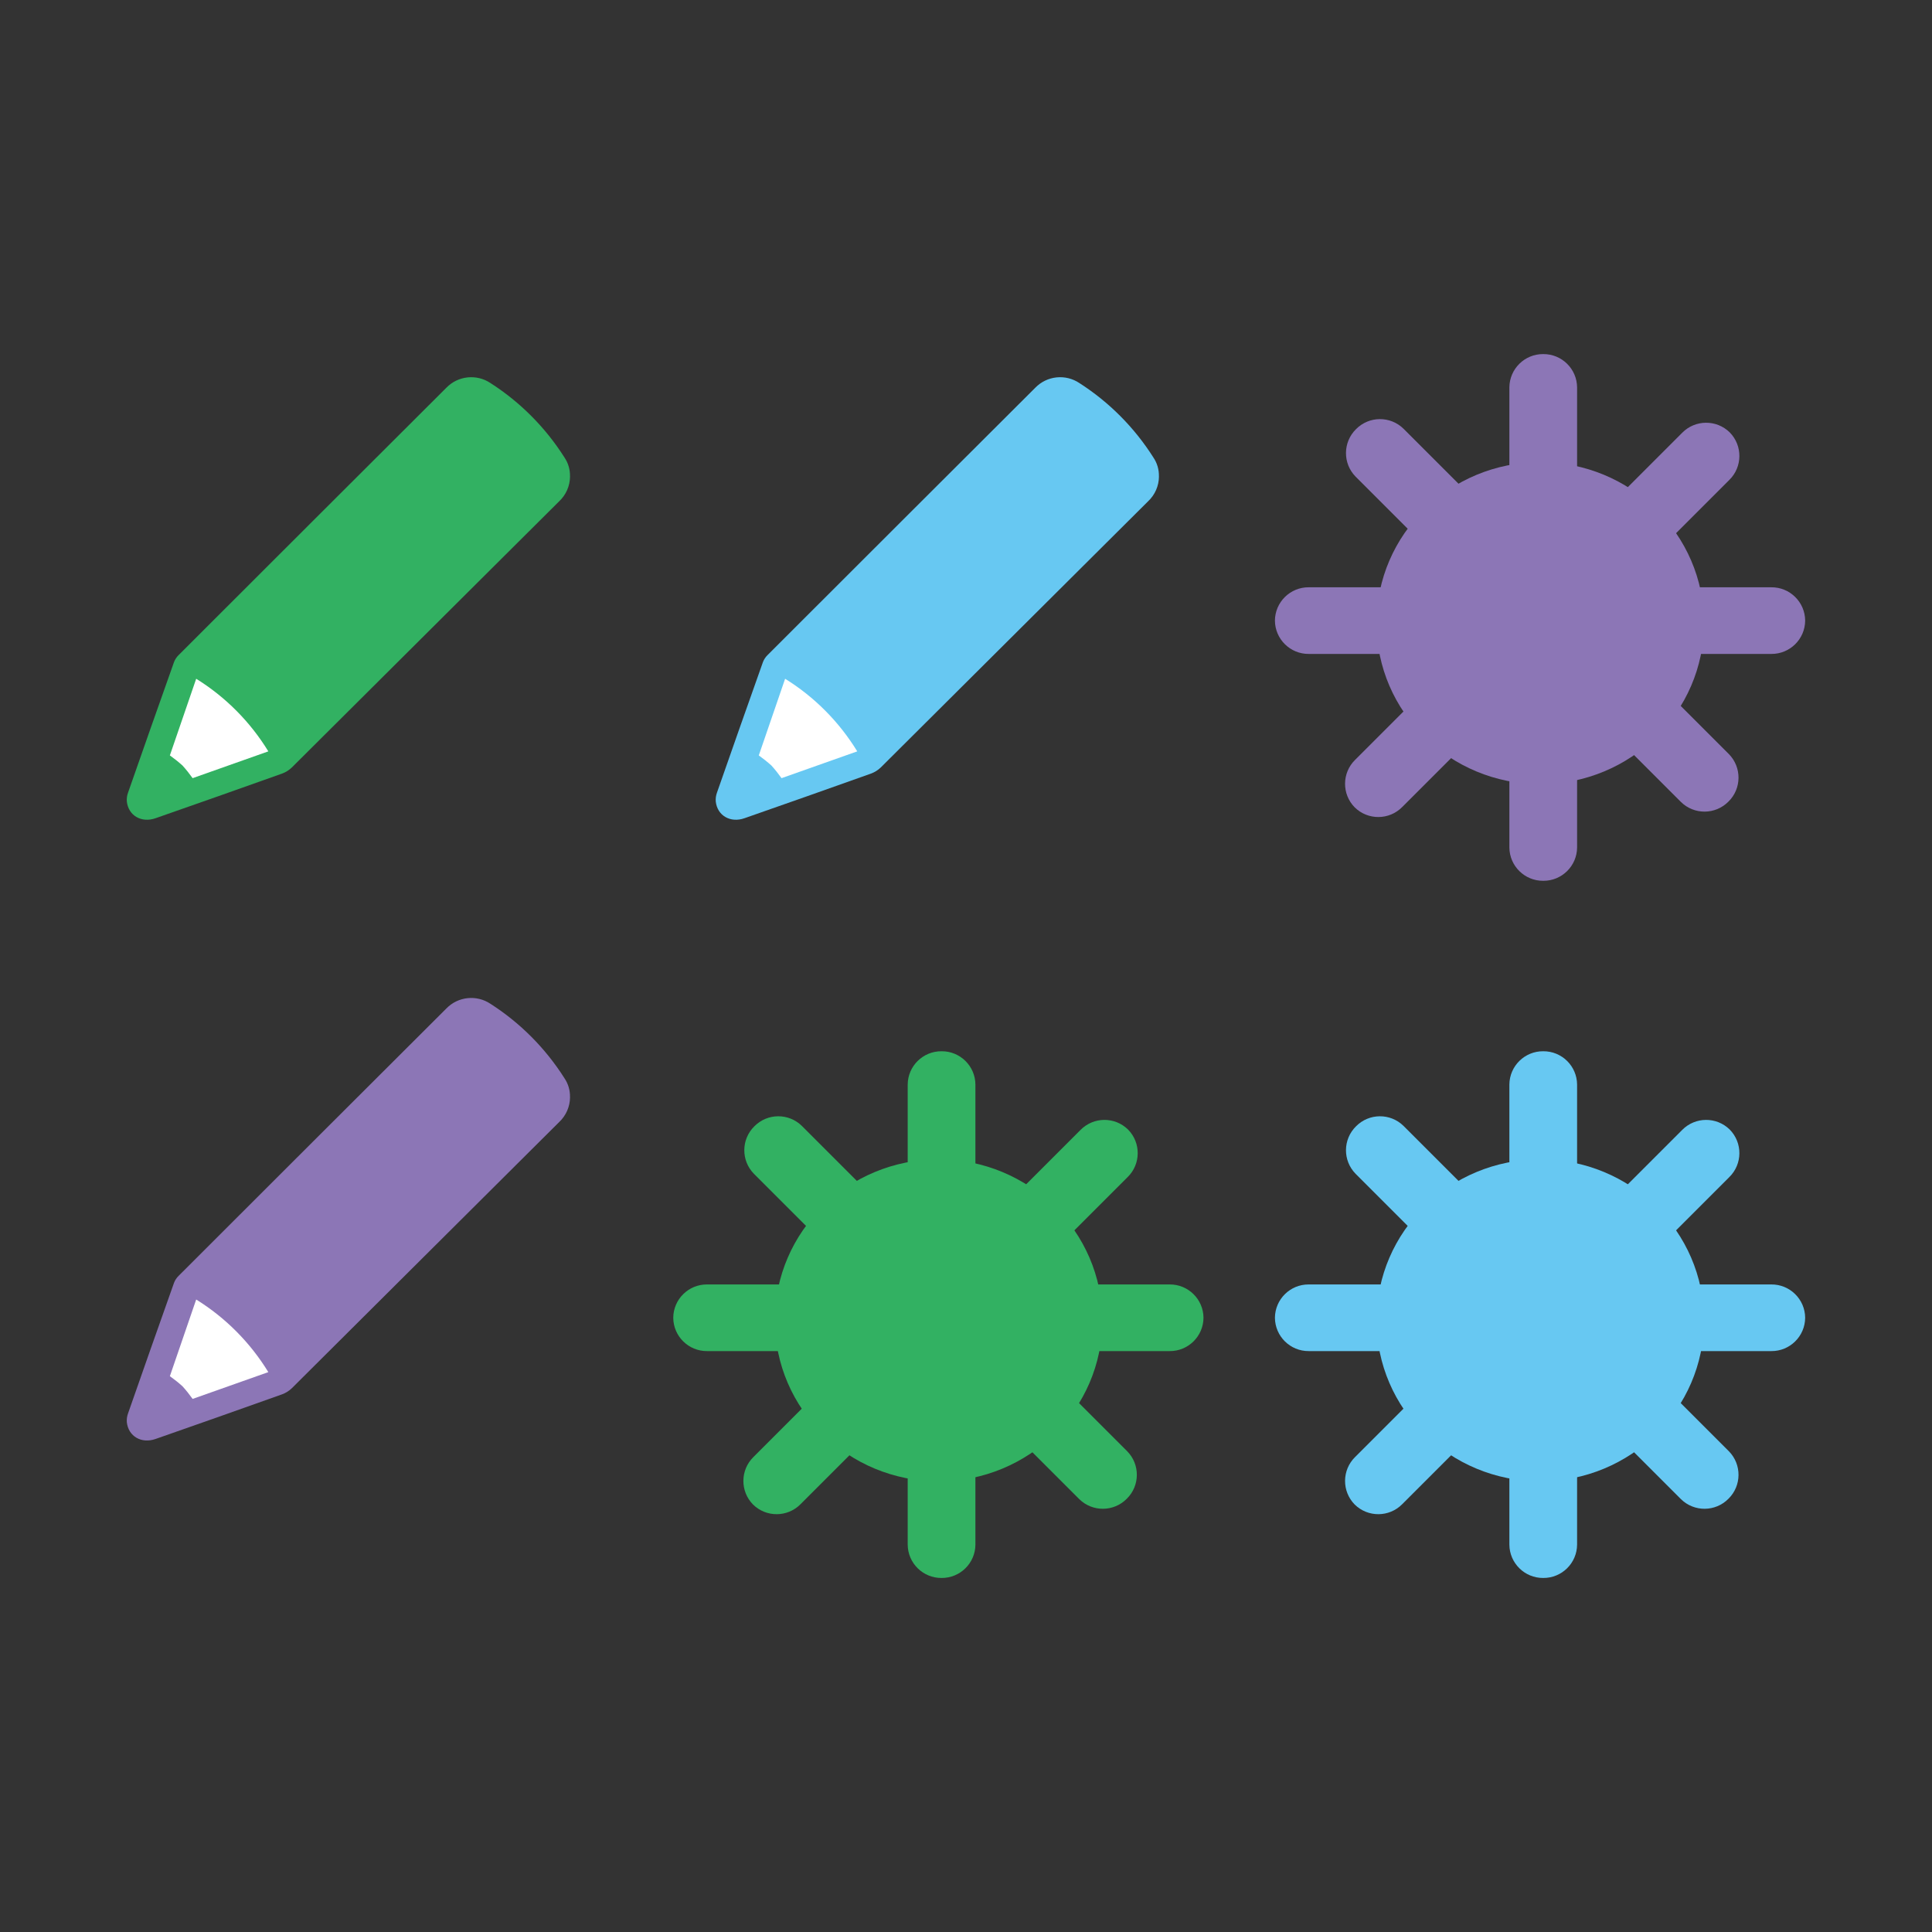 <?xml version="1.0" encoding="UTF-8"?><svg id="Layer_1" xmlns="http://www.w3.org/2000/svg" viewBox="0 0 400 400"><rect x="0" y="0" width="400" height="400" fill="#333333" stroke="none"/><defs><style>.cls-1{fill:#67c8f2;}.cls-2{fill:#fff;}.cls-3{fill:#8c76b6;}.cls-4{fill:#32b162;}</style></defs><g id="Groupe_7501"><g id="Group_55-7"><g id="sun-7"><g id="Group-17"><path id="Line-33" class="cls-3" d="m312.5,80.21v95.25c.03,3.84,3.17,6.93,7.01,6.9,3.84.03,6.98-3.06,7.01-6.9v-95.25c-.03-3.84-3.17-6.93-7.01-6.9-3.84-.03-6.98,3.06-7.01,6.9Z"/><path id="Line-34" class="cls-3" d="m366.74,121.59h-95.77c-3.84-.03-6.98,3.06-7.01,6.9.03,3.84,3.17,6.93,7.01,6.9h95.76c3.84.03,6.98-3.06,7.01-6.9-.03-3.84-3.17-6.93-7.01-6.9Z"/></g><g id="Group-18"><path id="Line-35" class="cls-3" d="m280.67,98.69l67.35,67.35c2.74,2.69,7.14,2.66,9.84-.08,2.74-2.69,2.78-7.1.08-9.84l-67.35-67.35c-2.74-2.69-7.14-2.66-9.84.08-2.74,2.69-2.78,7.1-.08,9.84Z"/><path id="Line-36" class="cls-3" d="m348.28,89.6l-67.72,67.72c-2.74,2.69-2.78,7.1-.08,9.84,2.74,2.69,7.14,2.66,9.84-.08l67.72-67.72c2.74-2.69,2.78-7.1.08-9.84-2.74-2.69-7.14-2.66-9.84.08Z"/></g><ellipse id="Oval_22_Copy_2-9" class="cls-3" cx="318.9" cy="129.02" rx="33.9" ry="33.33"/></g></g><g id="Group_55-8"><g id="sun-8"><g id="Group-19"><path id="Line-37" class="cls-1" d="m312.5,224.55v95.25c.03,3.84,3.17,6.93,7.01,6.9,3.84.03,6.98-3.06,7.01-6.9v-95.25c-.03-3.84-3.17-6.93-7.01-6.9-3.84-.03-6.98,3.06-7.01,6.9Z"/><path id="Line-38" class="cls-1" d="m366.74,265.93h-95.77c-3.84-.03-6.98,3.06-7.01,6.9.03,3.84,3.17,6.93,7.01,6.9h95.76c3.84.03,6.98-3.06,7.01-6.9-.03-3.84-3.17-6.93-7.01-6.9Z"/></g><g id="Group-20"><path id="Line-39" class="cls-1" d="m280.67,243.03l67.35,67.35c2.74,2.69,7.14,2.66,9.84-.08,2.74-2.69,2.78-7.1.08-9.84l-67.35-67.35c-2.74-2.69-7.14-2.66-9.84.08-2.74,2.69-2.78,7.1-.08,9.84Z"/><path id="Line-40" class="cls-1" d="m348.28,233.94l-67.72,67.72c-2.74,2.69-2.78,7.1-.08,9.84,2.74,2.69,7.14,2.66,9.84-.08l67.72-67.72c2.74-2.69,2.78-7.1.08-9.84-2.74-2.69-7.14-2.66-9.84.08Z"/></g><ellipse id="Oval_22_Copy_2-10" class="cls-1" cx="318.9" cy="273.36" rx="33.9" ry="33.33"/></g></g><g id="Group_55-9"><g id="sun-9"><g id="Group-21"><path id="Line-41" class="cls-4" d="m187.93,224.55v95.25c.03,3.84,3.17,6.93,7.01,6.9,3.84.03,6.98-3.06,7.01-6.9v-95.25c-.03-3.84-3.17-6.93-7.01-6.9-3.84-.03-6.98,3.06-7.01,6.9Z"/><path id="Line-42" class="cls-4" d="m242.17,265.93h-95.77c-3.84-.03-6.98,3.06-7.01,6.9.03,3.84,3.17,6.93,7.01,6.9h95.76c3.84.03,6.98-3.06,7.01-6.9-.03-3.84-3.17-6.93-7.01-6.9Z"/></g><g id="Group-22"><path id="Line-43" class="cls-4" d="m156.1,243.03l67.35,67.35c2.74,2.69,7.14,2.66,9.84-.08,2.74-2.69,2.78-7.1.08-9.84l-67.35-67.35c-2.74-2.69-7.14-2.66-9.84.08-2.74,2.69-2.78,7.1-.08,9.84Z"/><path id="Line-44" class="cls-4" d="m223.71,233.94l-67.72,67.72c-2.74,2.69-2.78,7.1-.08,9.84,2.74,2.69,7.14,2.66,9.84-.08l67.72-67.72c2.74-2.69,2.78-7.1.08-9.84-2.74-2.69-7.14-2.66-9.84.08Z"/></g><ellipse id="Oval_22_Copy_2-11" class="cls-4" cx="194.33" cy="273.36" rx="33.9" ry="33.33"/></g></g><path id="Tracé_2277-8" class="cls-3" d="m118.02,227.16c-.01,1.95-.83,3.82-2.25,5.15-2.85,2.83-5.7,5.67-8.55,8.51-15.59,15.53-31.18,31.06-46.78,46.58-.59.57-1.29,1.01-2.06,1.29-8.71,3.11-17.43,6.18-26.16,9.23-2.92,1.03-5.63-.52-5.96-3.45-.05-.61.03-1.23.24-1.81,3.15-9.03,6.33-18.06,9.53-27.07.21-.55.54-1.04.96-1.45,18.46-18.46,36.94-36.9,55.42-55.34,2.41-2.49,6.26-2.9,9.14-.97,6.16,3.95,11.38,9.2,15.3,15.38.79,1.16,1.2,2.54,1.16,3.94Z"/><path id="Tracé_2278-3" class="cls-2" d="m55.56,284.08l-15.68,5.55c-.65-.91-1.34-1.78-2.09-2.61-.83-.75-1.71-1.45-2.62-2.1l5.45-15.87c6.09,3.78,11.2,8.93,14.94,15.04Z"/><path id="Tracé_2277-9" class="cls-4" d="m118.02,98.64c-.01,1.95-.83,3.82-2.25,5.15-2.85,2.83-5.7,5.67-8.55,8.51-15.59,15.53-31.18,31.06-46.78,46.58-.59.57-1.29,1.01-2.06,1.29-8.71,3.11-17.43,6.18-26.16,9.23-2.92,1.03-5.63-.52-5.96-3.45-.05-.61.03-1.23.24-1.81,3.15-9.03,6.33-18.06,9.53-27.07.21-.55.54-1.04.96-1.45,18.46-18.46,36.94-36.9,55.42-55.34,2.41-2.49,6.26-2.9,9.14-.97,6.16,3.95,11.38,9.2,15.3,15.38.79,1.16,1.2,2.54,1.16,3.94Z"/><path id="Tracé_2278-4" class="cls-2" d="m55.56,155.56l-15.68,5.55c-.65-.91-1.34-1.78-2.09-2.61-.83-.75-1.71-1.45-2.62-2.1l5.45-15.87c6.09,3.78,11.2,8.93,14.94,15.04Z"/><path id="Tracé_2277-10" class="cls-1" d="m239.95,98.64c-.01,1.95-.83,3.82-2.25,5.15-2.85,2.83-5.7,5.67-8.55,8.51-15.59,15.53-31.18,31.06-46.78,46.58-.59.57-1.29,1.01-2.06,1.29-8.71,3.11-17.43,6.18-26.16,9.23-2.92,1.03-5.63-.52-5.96-3.45-.05-.61.03-1.23.24-1.81,3.15-9.03,6.33-18.06,9.53-27.07.21-.55.54-1.04.96-1.45,18.46-18.46,36.94-36.9,55.42-55.34,2.41-2.49,6.26-2.9,9.14-.97,6.16,3.95,11.38,9.2,15.3,15.38.79,1.16,1.2,2.54,1.16,3.94Z"/><path id="Tracé_2278-5" class="cls-2" d="m177.49,155.56l-15.68,5.55c-.65-.91-1.34-1.78-2.09-2.61-.83-.75-1.71-1.45-2.62-2.1l5.45-15.87c6.09,3.78,11.2,8.93,14.94,15.04Z"/></g></svg>